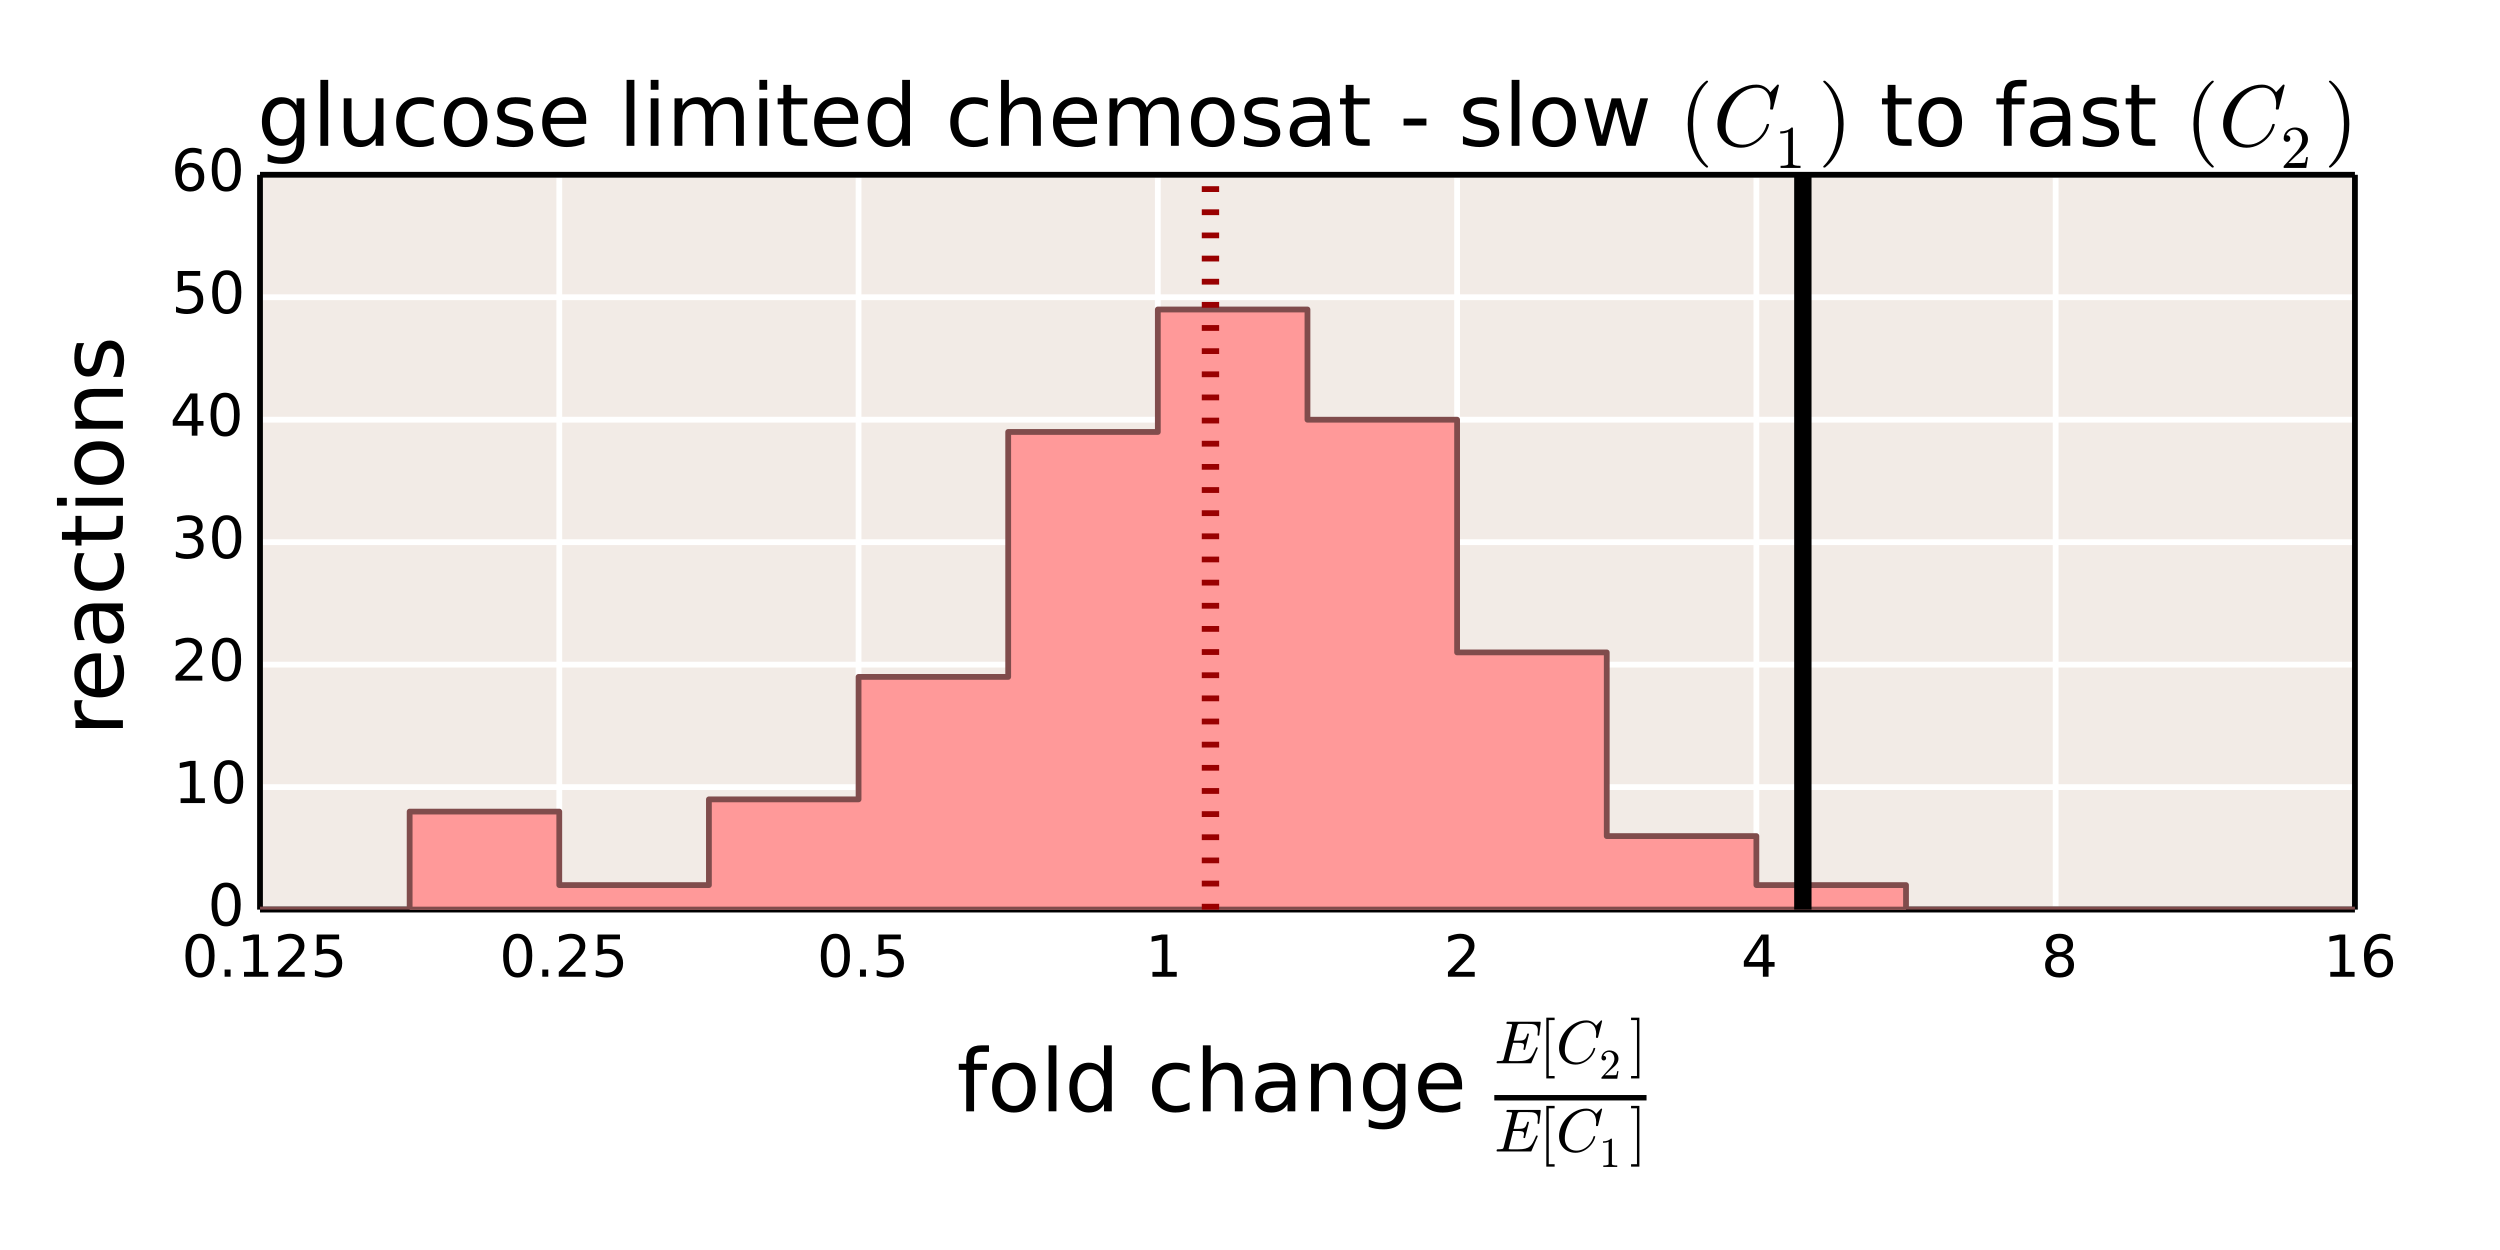<?xml version="1.0" encoding="utf-8" standalone="no"?>
<!DOCTYPE svg PUBLIC "-//W3C//DTD SVG 1.1//EN"
  "http://www.w3.org/Graphics/SVG/1.1/DTD/svg11.dtd">
<!-- Created with matplotlib (http://matplotlib.org/) -->
<svg height="216pt" version="1.1" viewBox="0 0 432 216" width="432pt" xmlns="http://www.w3.org/2000/svg" xmlns:xlink="http://www.w3.org/1999/xlink">
 <defs>
  <style type="text/css">
*{stroke-linecap:butt;stroke-linejoin:round;}
  </style>
 </defs>
 <g id="figure_1">
  <g id="patch_1">
   <path d="
M0 216
L432 216
L432 0
L0 0
z
" style="fill:#ffffff;"/>
  </g>
  <g id="axes_1">
   <g id="patch_2">
    <path d="
M44.93 157.176
L406.931 157.176
L406.931 30.2
L44.93 30.2
z
" style="fill:#f2ebe6;"/>
   </g>
   <g id="matplotlib.axis_1">
    <g id="xtick_1">
     <g id="line2d_1">
      <path clip-path="url(#p907301dce4)" d="
M44.93 157.176
L44.93 30.2" style="fill:none;stroke:#ffffff;stroke-linecap:square;"/>
     </g>
     <g id="line2d_2">
      <defs>
       <path d="
M0 0
L0 -4" id="m65466783c8" style="stroke:#ffffff;stroke-width:0.5;"/>
      </defs>
      <g>
       <use style="fill:#ffffff;stroke:#ffffff;stroke-width:0.5;" x="44.93" xlink:href="#m65466783c8" y="157.176"/>
      </g>
     </g>
     <g id="text_1">
      <!-- 0.125 -->
      <defs>
       <path d="
M12.406 8.297
L28.516 8.297
L28.516 63.922
L10.984 60.406
L10.984 69.391
L28.422 72.906
L38.281 72.906
L38.281 8.297
L54.391 8.297
L54.391 0
L12.406 0
z
" id="DejaVuSans-31"/>
       <path d="
M31.781 66.406
Q24.172 66.406 20.328 58.906
Q16.5 51.422 16.5 36.375
Q16.5 21.391 20.328 13.891
Q24.172 6.391 31.781 6.391
Q39.453 6.391 43.281 13.891
Q47.125 21.391 47.125 36.375
Q47.125 51.422 43.281 58.906
Q39.453 66.406 31.781 66.406
M31.781 74.219
Q44.047 74.219 50.516 64.516
Q56.984 54.828 56.984 36.375
Q56.984 17.969 50.516 8.266
Q44.047 -1.422 31.781 -1.422
Q19.531 -1.422 13.062 8.266
Q6.594 17.969 6.594 36.375
Q6.594 54.828 13.062 64.516
Q19.531 74.219 31.781 74.219" id="DejaVuSans-30"/>
       <path d="
M19.188 8.297
L53.609 8.297
L53.609 0
L7.328 0
L7.328 8.297
Q12.938 14.109 22.625 23.891
Q32.328 33.688 34.812 36.531
Q39.547 41.844 41.422 45.531
Q43.312 49.219 43.312 52.781
Q43.312 58.594 39.234 62.25
Q35.156 65.922 28.609 65.922
Q23.969 65.922 18.812 64.312
Q13.672 62.703 7.812 59.422
L7.812 69.391
Q13.766 71.781 18.938 73
Q24.125 74.219 28.422 74.219
Q39.75 74.219 46.484 68.547
Q53.219 62.891 53.219 53.422
Q53.219 48.922 51.531 44.891
Q49.859 40.875 45.406 35.406
Q44.188 33.984 37.641 27.219
Q31.109 20.453 19.188 8.297" id="DejaVuSans-32"/>
       <path d="
M10.797 72.906
L49.516 72.906
L49.516 64.594
L19.828 64.594
L19.828 46.734
Q21.969 47.469 24.109 47.828
Q26.266 48.188 28.422 48.188
Q40.625 48.188 47.75 41.5
Q54.891 34.812 54.891 23.391
Q54.891 11.625 47.562 5.094
Q40.234 -1.422 26.906 -1.422
Q22.312 -1.422 17.547 -0.641
Q12.797 0.141 7.719 1.703
L7.719 11.625
Q12.109 9.234 16.797 8.062
Q21.484 6.891 26.703 6.891
Q35.156 6.891 40.078 11.328
Q45.016 15.766 45.016 23.391
Q45.016 31 40.078 35.438
Q35.156 39.891 26.703 39.891
Q22.75 39.891 18.812 39.016
Q14.891 38.141 10.797 36.281
z
" id="DejaVuSans-35"/>
       <path d="
M10.688 12.406
L21 12.406
L21 0
L10.688 0
z
" id="DejaVuSans-2e"/>
      </defs>
      <g transform="translate(31.382 168.774)scale(0.1 -0.1)">
       <use xlink:href="#DejaVuSans-30"/>
       <use x="63.623" xlink:href="#DejaVuSans-2e"/>
       <use x="95.41" xlink:href="#DejaVuSans-31"/>
       <use x="159.033" xlink:href="#DejaVuSans-32"/>
       <use x="222.656" xlink:href="#DejaVuSans-35"/>
      </g>
     </g>
    </g>
    <g id="xtick_2">
     <g id="line2d_3">
      <path clip-path="url(#p907301dce4)" d="
M96.644 157.176
L96.644 30.2" style="fill:none;stroke:#ffffff;stroke-linecap:square;"/>
     </g>
     <g id="line2d_4">
      <g>
       <use style="fill:#ffffff;stroke:#ffffff;stroke-width:0.5;" x="96.644" xlink:href="#m65466783c8" y="157.176"/>
      </g>
     </g>
     <g id="text_2">
      <!-- 0.25 -->
      <g transform="translate(86.278 168.774)scale(0.1 -0.1)">
       <use xlink:href="#DejaVuSans-30"/>
       <use x="63.623" xlink:href="#DejaVuSans-2e"/>
       <use x="95.41" xlink:href="#DejaVuSans-32"/>
       <use x="159.033" xlink:href="#DejaVuSans-35"/>
      </g>
     </g>
    </g>
    <g id="xtick_3">
     <g id="line2d_5">
      <path clip-path="url(#p907301dce4)" d="
M148.359 157.176
L148.359 30.2" style="fill:none;stroke:#ffffff;stroke-linecap:square;"/>
     </g>
     <g id="line2d_6">
      <g>
       <use style="fill:#ffffff;stroke:#ffffff;stroke-width:0.5;" x="148.359" xlink:href="#m65466783c8" y="157.176"/>
      </g>
     </g>
     <g id="text_3">
      <!-- 0.5 -->
      <g transform="translate(141.173 168.774)scale(0.1 -0.1)">
       <use xlink:href="#DejaVuSans-30"/>
       <use x="63.623" xlink:href="#DejaVuSans-2e"/>
       <use x="95.41" xlink:href="#DejaVuSans-35"/>
      </g>
     </g>
    </g>
    <g id="xtick_4">
     <g id="line2d_7">
      <path clip-path="url(#p907301dce4)" d="
M200.073 157.176
L200.073 30.2" style="fill:none;stroke:#ffffff;stroke-linecap:square;"/>
     </g>
     <g id="line2d_8">
      <g>
       <use style="fill:#ffffff;stroke:#ffffff;stroke-width:0.5;" x="200.073" xlink:href="#m65466783c8" y="157.176"/>
      </g>
     </g>
     <g id="text_4">
      <!-- 1 -->
      <g transform="translate(197.903 168.774)scale(0.1 -0.1)">
       <use xlink:href="#DejaVuSans-31"/>
      </g>
     </g>
    </g>
    <g id="xtick_5">
     <g id="line2d_9">
      <path clip-path="url(#p907301dce4)" d="
M251.787 157.176
L251.787 30.2" style="fill:none;stroke:#ffffff;stroke-linecap:square;"/>
     </g>
     <g id="line2d_10">
      <g>
       <use style="fill:#ffffff;stroke:#ffffff;stroke-width:0.5;" x="251.787" xlink:href="#m65466783c8" y="157.176"/>
      </g>
     </g>
     <g id="text_5">
      <!-- 2 -->
      <g transform="translate(249.473 168.774)scale(0.1 -0.1)">
       <use xlink:href="#DejaVuSans-32"/>
      </g>
     </g>
    </g>
    <g id="xtick_6">
     <g id="line2d_11">
      <path clip-path="url(#p907301dce4)" d="
M303.502 157.176
L303.502 30.2" style="fill:none;stroke:#ffffff;stroke-linecap:square;"/>
     </g>
     <g id="line2d_12">
      <g>
       <use style="fill:#ffffff;stroke:#ffffff;stroke-width:0.5;" x="303.502" xlink:href="#m65466783c8" y="157.176"/>
      </g>
     </g>
     <g id="text_6">
      <!-- 4 -->
      <defs>
       <path d="
M37.797 64.312
L12.891 25.391
L37.797 25.391
z

M35.203 72.906
L47.609 72.906
L47.609 25.391
L58.016 25.391
L58.016 17.188
L47.609 17.188
L47.609 0
L37.797 0
L37.797 17.188
L4.891 17.188
L4.891 26.703
z
" id="DejaVuSans-34"/>
      </defs>
      <g transform="translate(300.846 168.774)scale(0.1 -0.1)">
       <use xlink:href="#DejaVuSans-34"/>
      </g>
     </g>
    </g>
    <g id="xtick_7">
     <g id="line2d_13">
      <path clip-path="url(#p907301dce4)" d="
M355.216 157.176
L355.216 30.2" style="fill:none;stroke:#ffffff;stroke-linecap:square;"/>
     </g>
     <g id="line2d_14">
      <g>
       <use style="fill:#ffffff;stroke:#ffffff;stroke-width:0.5;" x="355.216" xlink:href="#m65466783c8" y="157.176"/>
      </g>
     </g>
     <g id="text_7">
      <!-- 8 -->
      <defs>
       <path d="
M31.781 34.625
Q24.75 34.625 20.719 30.859
Q16.703 27.094 16.703 20.516
Q16.703 13.922 20.719 10.156
Q24.75 6.391 31.781 6.391
Q38.812 6.391 42.859 10.172
Q46.922 13.969 46.922 20.516
Q46.922 27.094 42.891 30.859
Q38.875 34.625 31.781 34.625
M21.922 38.812
Q15.578 40.375 12.031 44.719
Q8.5 49.078 8.5 55.328
Q8.5 64.062 14.719 69.141
Q20.953 74.219 31.781 74.219
Q42.672 74.219 48.875 69.141
Q55.078 64.062 55.078 55.328
Q55.078 49.078 51.531 44.719
Q48 40.375 41.703 38.812
Q48.828 37.156 52.797 32.312
Q56.781 27.484 56.781 20.516
Q56.781 9.906 50.312 4.234
Q43.844 -1.422 31.781 -1.422
Q19.734 -1.422 13.25 4.234
Q6.781 9.906 6.781 20.516
Q6.781 27.484 10.781 32.312
Q14.797 37.156 21.922 38.812
M18.312 54.391
Q18.312 48.734 21.844 45.562
Q25.391 42.391 31.781 42.391
Q38.141 42.391 41.719 45.562
Q45.312 48.734 45.312 54.391
Q45.312 60.062 41.719 63.234
Q38.141 66.406 31.781 66.406
Q25.391 66.406 21.844 63.234
Q18.312 60.062 18.312 54.391" id="DejaVuSans-38"/>
      </defs>
      <g transform="translate(352.716 168.774)scale(0.1 -0.1)">
       <use xlink:href="#DejaVuSans-38"/>
      </g>
     </g>
    </g>
    <g id="xtick_8">
     <g id="line2d_15">
      <path clip-path="url(#p907301dce4)" d="
M406.931 157.176
L406.931 30.2" style="fill:none;stroke:#ffffff;stroke-linecap:square;"/>
     </g>
     <g id="line2d_16">
      <g>
       <use style="fill:#ffffff;stroke:#ffffff;stroke-width:0.5;" x="406.931" xlink:href="#m65466783c8" y="157.176"/>
      </g>
     </g>
     <g id="text_8">
      <!-- 16 -->
      <defs>
       <path d="
M33.016 40.375
Q26.375 40.375 22.484 35.828
Q18.609 31.297 18.609 23.391
Q18.609 15.531 22.484 10.953
Q26.375 6.391 33.016 6.391
Q39.656 6.391 43.531 10.953
Q47.406 15.531 47.406 23.391
Q47.406 31.297 43.531 35.828
Q39.656 40.375 33.016 40.375
M52.594 71.297
L52.594 62.312
Q48.875 64.062 45.094 64.984
Q41.312 65.922 37.594 65.922
Q27.828 65.922 22.672 59.328
Q17.531 52.734 16.797 39.406
Q19.672 43.656 24.016 45.922
Q28.375 48.188 33.594 48.188
Q44.578 48.188 50.953 41.516
Q57.328 34.859 57.328 23.391
Q57.328 12.156 50.688 5.359
Q44.047 -1.422 33.016 -1.422
Q20.359 -1.422 13.672 8.266
Q6.984 17.969 6.984 36.375
Q6.984 53.656 15.188 63.938
Q23.391 74.219 37.203 74.219
Q40.922 74.219 44.703 73.484
Q48.484 72.75 52.594 71.297" id="DejaVuSans-36"/>
      </defs>
      <g transform="translate(401.432 168.774)scale(0.1 -0.1)">
       <use xlink:href="#DejaVuSans-31"/>
       <use x="63.623" xlink:href="#DejaVuSans-36"/>
      </g>
     </g>
    </g>
    <g id="text_9">
     <!-- fold change $\frac{E[{C_2}]}{E[{C_1}]}$ -->
     <defs>
      <path d="
M2.203 -25
L2.203 -21
L11.922 -21
L11.922 71
L2.203 71
L2.203 75
L15.922 75
L15.922 -25
z
" id="Cmr10-5d"/>
      <path d="
M4.984 0
L4.984 2.688
Q4.984 2.938 5.172 3.219
L20.703 20.406
Q24.219 24.219 26.406 26.797
Q28.609 29.391 30.75 32.766
Q32.906 36.141 34.156 39.625
Q35.406 43.109 35.406 47.016
Q35.406 51.125 33.891 54.859
Q32.375 58.594 29.375 60.844
Q26.375 63.094 22.125 63.094
Q17.781 63.094 14.312 60.469
Q10.844 57.859 9.422 53.719
Q9.812 53.812 10.5 53.812
Q12.75 53.812 14.328 52.297
Q15.922 50.781 15.922 48.391
Q15.922 46.094 14.328 44.5
Q12.75 42.922 10.5 42.922
Q8.156 42.922 6.562 44.547
Q4.984 46.188 4.984 48.391
Q4.984 52.156 6.391 55.438
Q7.812 58.734 10.469 61.297
Q13.141 63.875 16.484 65.234
Q19.828 66.609 23.578 66.609
Q29.297 66.609 34.219 64.188
Q39.156 61.766 42.031 57.344
Q44.922 52.938 44.922 47.016
Q44.922 42.672 43.016 38.766
Q41.109 34.859 38.125 31.656
Q35.156 28.469 30.516 24.406
Q25.875 20.359 24.422 19
L13.094 8.109
L22.703 8.109
Q29.781 8.109 34.547 8.219
Q39.312 8.344 39.594 8.594
Q40.766 9.859 42 17.828
L44.922 17.828
L42.094 0
z
" id="Cmr10-32"/>
      <path d="
M9.281 0
L9.281 3.516
Q21.781 3.516 21.781 6.688
L21.781 59.188
Q16.609 56.688 8.688 56.688
L8.688 60.203
Q20.953 60.203 27.203 66.609
L28.609 66.609
Q28.953 66.609 29.266 66.328
Q29.594 66.062 29.594 65.719
L29.594 6.688
Q29.594 3.516 42.094 3.516
L42.094 0
z
" id="Cmr10-31"/>
      <path d="
M11.812 -25
L11.812 75
L25.484 75
L25.484 71
L15.828 71
L15.828 -21
L25.484 -21
L25.484 -25
z
" id="Cmr10-5b"/>
      <path d="
M30.609 48.391
Q23.391 48.391 19.188 42.75
Q14.984 37.109 14.984 27.297
Q14.984 17.484 19.156 11.844
Q23.344 6.203 30.609 6.203
Q37.797 6.203 41.984 11.859
Q46.188 17.531 46.188 27.297
Q46.188 37.016 41.984 42.703
Q37.797 48.391 30.609 48.391
M30.609 56
Q42.328 56 49.016 48.375
Q55.719 40.766 55.719 27.297
Q55.719 13.875 49.016 6.219
Q42.328 -1.422 30.609 -1.422
Q18.844 -1.422 12.172 6.219
Q5.516 13.875 5.516 27.297
Q5.516 40.766 12.172 48.375
Q18.844 56 30.609 56" id="DejaVuSans-6f"/>
      <path d="
M54.891 33.016
L54.891 0
L45.906 0
L45.906 32.719
Q45.906 40.484 42.875 44.328
Q39.844 48.188 33.797 48.188
Q26.516 48.188 22.312 43.547
Q18.109 38.922 18.109 30.906
L18.109 0
L9.078 0
L9.078 54.688
L18.109 54.688
L18.109 46.188
Q21.344 51.125 25.703 53.562
Q30.078 56 35.797 56
Q45.219 56 50.047 50.172
Q54.891 44.344 54.891 33.016" id="DejaVuSans-6e"/>
      <path d="
M9.422 75.984
L18.406 75.984
L18.406 0
L9.422 0
z
" id="DejaVuSans-6c"/>
      <path id="DejaVuSans-20"/>
      <path d="
M4.688 0
Q3.719 0 3.719 1.312
Q3.766 1.562 3.906 2.172
Q4.047 2.781 4.312 3.141
Q4.594 3.516 4.984 3.516
Q11.078 3.516 13.484 4.203
Q14.797 4.641 15.375 6.891
L29.109 61.812
Q29.297 62.797 29.297 63.188
Q29.297 64.266 28.078 64.406
Q26.219 64.797 20.906 64.797
Q19.922 64.797 19.922 66.109
Q19.969 66.359 20.109 66.969
Q20.266 67.578 20.531 67.938
Q20.797 68.312 21.188 68.312
L75.391 68.312
Q76.422 68.312 76.422 67
L74.031 46.297
Q74.031 46.047 73.656 45.719
Q73.297 45.406 73 45.406
L72.125 45.406
Q71.094 45.406 71.094 46.688
Q71.688 51.562 71.688 53.906
Q71.688 57.906 70.312 60.125
Q68.953 62.359 66.672 63.328
Q64.406 64.312 61.641 64.547
Q58.891 64.797 54.391 64.797
L43.016 64.797
Q40.281 64.797 39.406 64.328
Q38.531 63.875 37.797 61.375
L31.781 37.203
L39.594 37.203
Q44.672 37.203 47.266 37.906
Q49.859 38.625 51.359 40.859
Q52.875 43.109 54.109 48
Q54.203 48.344 54.469 48.609
Q54.734 48.875 55.078 48.875
L56 48.875
Q56.984 48.875 56.984 47.609
L50.781 22.906
Q50.594 22.016 49.812 22.016
L48.875 22.016
Q47.906 22.016 47.906 23.297
Q48.875 27.297 48.875 29.203
Q48.875 32.125 46.234 32.906
Q43.609 33.688 39.203 33.688
L30.906 33.688
L24.125 6.5
Q23.688 5.281 23.688 4.297
Q23.688 3.516 27.094 3.516
L39.203 3.516
Q46.438 3.516 50.922 4.641
Q55.422 5.766 58.375 8.219
Q61.328 10.688 63.469 14.5
Q65.625 18.312 68.703 25.594
Q68.891 26.219 69.578 26.219
L70.516 26.219
Q70.906 26.219 71.188 25.875
Q71.484 25.531 71.484 25.094
Q71.484 24.906 71.391 24.703
L61.078 0.594
Q60.891 0 60.297 0
z
" id="Cmmi10-45"/>
      <path d="
M14.594 21.578
Q14.594 15.578 16.906 11.016
Q19.234 6.453 23.656 3.875
Q28.078 1.312 34.078 1.312
Q40.375 1.312 46.203 4.531
Q52.047 7.766 56.172 13.156
Q60.297 18.562 61.812 24.609
Q62.016 25.203 62.594 25.203
L63.812 25.203
Q64.203 25.203 64.453 24.922
Q64.703 24.656 64.703 24.312
Q64.703 24.219 64.594 24.031
Q62.891 17.094 57.984 11.016
Q53.078 4.938 46.234 1.359
Q39.406 -2.203 32.172 -2.203
Q24.359 -2.203 18.156 1.312
Q11.969 4.828 8.516 11.078
Q5.078 17.328 5.078 25.203
Q5.078 33.594 8.828 41.812
Q12.594 50.047 18.938 56.469
Q25.297 62.891 33.422 66.703
Q41.547 70.516 49.906 70.516
Q53.219 70.516 56.25 69.5
Q59.281 68.5 61.859 66.453
Q64.453 64.406 66.109 61.719
L74.031 70.312
Q74.031 70.516 74.516 70.516
L75.094 70.516
Q75.484 70.516 75.734 70.172
Q75.984 69.828 75.984 69.484
L69.188 42.484
Q69.188 41.797 68.406 41.797
L66.609 41.797
Q65.828 41.797 65.828 42.922
Q66.219 45.125 66.219 48.188
Q66.219 53.078 64.547 57.391
Q62.891 61.719 59.391 64.359
Q55.906 67 50.875 67
Q42.719 67 35.938 62.891
Q29.156 58.797 24.438 52.125
Q19.734 45.453 17.156 37.328
Q14.594 29.203 14.594 21.578" id="Cmmi10-43"/>
      <path d="
M54.891 33.016
L54.891 0
L45.906 0
L45.906 32.719
Q45.906 40.484 42.875 44.328
Q39.844 48.188 33.797 48.188
Q26.516 48.188 22.312 43.547
Q18.109 38.922 18.109 30.906
L18.109 0
L9.078 0
L9.078 75.984
L18.109 75.984
L18.109 46.188
Q21.344 51.125 25.703 53.562
Q30.078 56 35.797 56
Q45.219 56 50.047 50.172
Q54.891 44.344 54.891 33.016" id="DejaVuSans-68"/>
      <path d="
M37.109 75.984
L37.109 68.5
L28.516 68.5
Q23.688 68.5 21.797 66.547
Q19.922 64.594 19.922 59.516
L19.922 54.688
L34.719 54.688
L34.719 47.703
L19.922 47.703
L19.922 0
L10.891 0
L10.891 47.703
L2.297 47.703
L2.297 54.688
L10.891 54.688
L10.891 58.5
Q10.891 67.625 15.141 71.797
Q19.391 75.984 28.609 75.984
z
" id="DejaVuSans-66"/>
      <path d="
M45.406 27.984
Q45.406 37.75 41.375 43.109
Q37.359 48.484 30.078 48.484
Q22.859 48.484 18.828 43.109
Q14.797 37.75 14.797 27.984
Q14.797 18.266 18.828 12.891
Q22.859 7.516 30.078 7.516
Q37.359 7.516 41.375 12.891
Q45.406 18.266 45.406 27.984
M54.391 6.781
Q54.391 -7.172 48.188 -13.984
Q42 -20.797 29.203 -20.797
Q24.469 -20.797 20.266 -20.094
Q16.062 -19.391 12.109 -17.922
L12.109 -9.188
Q16.062 -11.328 19.922 -12.344
Q23.781 -13.375 27.781 -13.375
Q36.625 -13.375 41.016 -8.766
Q45.406 -4.156 45.406 5.172
L45.406 9.625
Q42.625 4.781 38.281 2.391
Q33.938 0 27.875 0
Q17.828 0 11.672 7.656
Q5.516 15.328 5.516 27.984
Q5.516 40.672 11.672 48.328
Q17.828 56 27.875 56
Q33.938 56 38.281 53.609
Q42.625 51.219 45.406 46.391
L45.406 54.688
L54.391 54.688
z
" id="DejaVuSans-67"/>
      <path d="
M45.406 46.391
L45.406 75.984
L54.391 75.984
L54.391 0
L45.406 0
L45.406 8.203
Q42.578 3.328 38.25 0.953
Q33.938 -1.422 27.875 -1.422
Q17.969 -1.422 11.734 6.484
Q5.516 14.406 5.516 27.297
Q5.516 40.188 11.734 48.094
Q17.969 56 27.875 56
Q33.938 56 38.25 53.625
Q42.578 51.266 45.406 46.391
M14.797 27.297
Q14.797 17.391 18.875 11.75
Q22.953 6.109 30.078 6.109
Q37.203 6.109 41.297 11.75
Q45.406 17.391 45.406 27.297
Q45.406 37.203 41.297 42.844
Q37.203 48.484 30.078 48.484
Q22.953 48.484 18.875 42.844
Q14.797 37.203 14.797 27.297" id="DejaVuSans-64"/>
      <path d="
M56.203 29.594
L56.203 25.203
L14.891 25.203
Q15.484 15.922 20.484 11.062
Q25.484 6.203 34.422 6.203
Q39.594 6.203 44.453 7.469
Q49.312 8.734 54.109 11.281
L54.109 2.781
Q49.266 0.734 44.188 -0.344
Q39.109 -1.422 33.891 -1.422
Q20.797 -1.422 13.156 6.188
Q5.516 13.812 5.516 26.812
Q5.516 40.234 12.766 48.109
Q20.016 56 32.328 56
Q43.359 56 49.781 48.891
Q56.203 41.797 56.203 29.594
M47.219 32.234
Q47.125 39.594 43.094 43.984
Q39.062 48.391 32.422 48.391
Q24.906 48.391 20.391 44.141
Q15.875 39.891 15.188 32.172
z
" id="DejaVuSans-65"/>
      <path d="
M48.781 52.594
L48.781 44.188
Q44.969 46.297 41.141 47.344
Q37.312 48.391 33.406 48.391
Q24.656 48.391 19.812 42.844
Q14.984 37.312 14.984 27.297
Q14.984 17.281 19.812 11.734
Q24.656 6.203 33.406 6.203
Q37.312 6.203 41.141 7.25
Q44.969 8.297 48.781 10.406
L48.781 2.094
Q45.016 0.344 40.984 -0.531
Q36.969 -1.422 32.422 -1.422
Q20.062 -1.422 12.781 6.344
Q5.516 14.109 5.516 27.297
Q5.516 40.672 12.859 48.328
Q20.219 56 33.016 56
Q37.156 56 41.109 55.141
Q45.062 54.297 48.781 52.594" id="DejaVuSans-63"/>
      <path d="
M34.281 27.484
Q23.391 27.484 19.188 25
Q14.984 22.516 14.984 16.5
Q14.984 11.719 18.141 8.906
Q21.297 6.109 26.703 6.109
Q34.188 6.109 38.703 11.406
Q43.219 16.703 43.219 25.484
L43.219 27.484
z

M52.203 31.203
L52.203 0
L43.219 0
L43.219 8.297
Q40.141 3.328 35.547 0.953
Q30.953 -1.422 24.312 -1.422
Q15.922 -1.422 10.953 3.297
Q6 8.016 6 15.922
Q6 25.141 12.172 29.828
Q18.359 34.516 30.609 34.516
L43.219 34.516
L43.219 35.406
Q43.219 41.609 39.141 45
Q35.062 48.391 27.688 48.391
Q23 48.391 18.547 47.266
Q14.109 46.141 10.016 43.891
L10.016 52.203
Q14.938 54.109 19.578 55.047
Q24.219 56 28.609 56
Q40.484 56 46.344 49.844
Q52.203 43.703 52.203 31.203" id="DejaVuSans-61"/>
     </defs>
     <g transform="translate(165.33 192.054)scale(0.15 -0.15)">
      <use transform="translate(0.0 0.143)" xlink:href="#DejaVuSans-66"/>
      <use transform="translate(35.205 0.143)" xlink:href="#DejaVuSans-6f"/>
      <use transform="translate(96.387 0.143)" xlink:href="#DejaVuSans-6c"/>
      <use transform="translate(124.17 0.143)" xlink:href="#DejaVuSans-64"/>
      <use transform="translate(187.646 0.143)" xlink:href="#DejaVuSans-20"/>
      <use transform="translate(219.434 0.143)" xlink:href="#DejaVuSans-63"/>
      <use transform="translate(274.414 0.143)" xlink:href="#DejaVuSans-68"/>
      <use transform="translate(337.793 0.143)" xlink:href="#DejaVuSans-61"/>
      <use transform="translate(399.072 0.143)" xlink:href="#DejaVuSans-6e"/>
      <use transform="translate(462.451 0.143)" xlink:href="#DejaVuSans-67"/>
      <use transform="translate(525.928 0.143)" xlink:href="#DejaVuSans-65"/>
      <use transform="translate(587.451 0.143)" xlink:href="#DejaVuSans-20"/>
      <use transform="translate(619.238 55.5)scale(0.7)" xlink:href="#Cmmi10-45"/>
      <use transform="translate(670.884 55.5)scale(0.7)" xlink:href="#Cmr10-5b"/>
      <use transform="translate(690.264 55.5)scale(0.7)" xlink:href="#Cmmi10-43"/>
      <use transform="translate(740.234 37.643)scale(0.49)" xlink:href="#Cmr10-32"/>
      <use transform="translate(775.234 55.5)scale(0.7)" xlink:href="#Cmr10-5d"/>
      <use transform="translate(619.238 -46.107)scale(0.7)" xlink:href="#Cmmi10-45"/>
      <use transform="translate(670.884 -46.107)scale(0.7)" xlink:href="#Cmr10-5b"/>
      <use transform="translate(690.264 -46.107)scale(0.7)" xlink:href="#Cmmi10-43"/>
      <use transform="translate(740.234 -63.963)scale(0.49)" xlink:href="#Cmr10-31"/>
      <use transform="translate(775.234 -46.107)scale(0.7)" xlink:href="#Cmr10-5d"/>
      <path d="
M619.238 12.643
L619.238 18.893
L794.614 18.893
L794.614 12.643
L619.238 12.643
z
"/>
     </g>
    </g>
   </g>
   <g id="matplotlib.axis_2">
    <g id="ytick_1">
     <g id="line2d_17">
      <path clip-path="url(#p907301dce4)" d="
M44.93 157.176
L406.931 157.176" style="fill:none;stroke:#ffffff;stroke-linecap:square;"/>
     </g>
     <g id="line2d_18">
      <defs>
       <path d="
M0 0
L4 0" id="m0a16658aff" style="stroke:#ffffff;stroke-width:0.5;"/>
      </defs>
      <g>
       <use style="fill:#ffffff;stroke:#ffffff;stroke-width:0.5;" x="44.93" xlink:href="#m0a16658aff" y="157.176"/>
      </g>
     </g>
     <g id="text_10">
      <!-- 0 -->
      <g transform="translate(35.891 159.935)scale(0.1 -0.1)">
       <use xlink:href="#DejaVuSans-30"/>
      </g>
     </g>
    </g>
    <g id="ytick_2">
     <g id="line2d_19">
      <path clip-path="url(#p907301dce4)" d="
M44.93 136.013
L406.931 136.013" style="fill:none;stroke:#ffffff;stroke-linecap:square;"/>
     </g>
     <g id="line2d_20">
      <g>
       <use style="fill:#ffffff;stroke:#ffffff;stroke-width:0.5;" x="44.93" xlink:href="#m0a16658aff" y="136.013"/>
      </g>
     </g>
     <g id="text_11">
      <!-- 10 -->
      <g transform="translate(29.967 138.772)scale(0.1 -0.1)">
       <use xlink:href="#DejaVuSans-31"/>
       <use x="63.623" xlink:href="#DejaVuSans-30"/>
      </g>
     </g>
    </g>
    <g id="ytick_3">
     <g id="line2d_21">
      <path clip-path="url(#p907301dce4)" d="
M44.93 114.85
L406.931 114.85" style="fill:none;stroke:#ffffff;stroke-linecap:square;"/>
     </g>
     <g id="line2d_22">
      <g>
       <use style="fill:#ffffff;stroke:#ffffff;stroke-width:0.5;" x="44.93" xlink:href="#m0a16658aff" y="114.85"/>
      </g>
     </g>
     <g id="text_12">
      <!-- 20 -->
      <g transform="translate(29.602 117.61)scale(0.1 -0.1)">
       <use xlink:href="#DejaVuSans-32"/>
       <use x="63.623" xlink:href="#DejaVuSans-30"/>
      </g>
     </g>
    </g>
    <g id="ytick_4">
     <g id="line2d_23">
      <path clip-path="url(#p907301dce4)" d="
M44.93 93.688
L406.931 93.688" style="fill:none;stroke:#ffffff;stroke-linecap:square;"/>
     </g>
     <g id="line2d_24">
      <g>
       <use style="fill:#ffffff;stroke:#ffffff;stroke-width:0.5;" x="44.93" xlink:href="#m0a16658aff" y="93.688"/>
      </g>
     </g>
     <g id="text_13">
      <!-- 30 -->
      <defs>
       <path d="
M40.578 39.312
Q47.656 37.797 51.625 33
Q55.609 28.219 55.609 21.188
Q55.609 10.406 48.188 4.484
Q40.766 -1.422 27.094 -1.422
Q22.516 -1.422 17.656 -0.516
Q12.797 0.391 7.625 2.203
L7.625 11.719
Q11.719 9.328 16.594 8.109
Q21.484 6.891 26.812 6.891
Q36.078 6.891 40.938 10.547
Q45.797 14.203 45.797 21.188
Q45.797 27.641 41.281 31.266
Q36.766 34.906 28.719 34.906
L20.219 34.906
L20.219 43.016
L29.109 43.016
Q36.375 43.016 40.234 45.922
Q44.094 48.828 44.094 54.297
Q44.094 59.906 40.109 62.906
Q36.141 65.922 28.719 65.922
Q24.656 65.922 20.016 65.031
Q15.375 64.156 9.812 62.312
L9.812 71.094
Q15.438 72.656 20.344 73.438
Q25.25 74.219 29.594 74.219
Q40.828 74.219 47.359 69.109
Q53.906 64.016 53.906 55.328
Q53.906 49.266 50.438 45.094
Q46.969 40.922 40.578 39.312" id="DejaVuSans-33"/>
      </defs>
      <g transform="translate(29.631 96.447)scale(0.1 -0.1)">
       <use xlink:href="#DejaVuSans-33"/>
       <use x="63.623" xlink:href="#DejaVuSans-30"/>
      </g>
     </g>
    </g>
    <g id="ytick_5">
     <g id="line2d_25">
      <path clip-path="url(#p907301dce4)" d="
M44.93 72.525
L406.931 72.525" style="fill:none;stroke:#ffffff;stroke-linecap:square;"/>
     </g>
     <g id="line2d_26">
      <g>
       <use style="fill:#ffffff;stroke:#ffffff;stroke-width:0.5;" x="44.93" xlink:href="#m0a16658aff" y="72.525"/>
      </g>
     </g>
     <g id="text_14">
      <!-- 40 -->
      <g transform="translate(29.358 75.285)scale(0.1 -0.1)">
       <use xlink:href="#DejaVuSans-34"/>
       <use x="63.623" xlink:href="#DejaVuSans-30"/>
      </g>
     </g>
    </g>
    <g id="ytick_6">
     <g id="line2d_27">
      <path clip-path="url(#p907301dce4)" d="
M44.93 51.363
L406.931 51.363" style="fill:none;stroke:#ffffff;stroke-linecap:square;"/>
     </g>
     <g id="line2d_28">
      <g>
       <use style="fill:#ffffff;stroke:#ffffff;stroke-width:0.5;" x="44.93" xlink:href="#m0a16658aff" y="51.363"/>
      </g>
     </g>
     <g id="text_15">
      <!-- 50 -->
      <g transform="translate(29.641 54.122)scale(0.1 -0.1)">
       <use xlink:href="#DejaVuSans-35"/>
       <use x="63.623" xlink:href="#DejaVuSans-30"/>
      </g>
     </g>
    </g>
    <g id="ytick_7">
     <g id="line2d_29">
      <path clip-path="url(#p907301dce4)" d="
M44.93 30.2
L406.931 30.2" style="fill:none;stroke:#ffffff;stroke-linecap:square;"/>
     </g>
     <g id="line2d_30">
      <g>
       <use style="fill:#ffffff;stroke:#ffffff;stroke-width:0.5;" x="44.93" xlink:href="#m0a16658aff" y="30.2"/>
      </g>
     </g>
     <g id="text_16">
      <!-- 60 -->
      <g transform="translate(29.567 32.959)scale(0.1 -0.1)">
       <use xlink:href="#DejaVuSans-36"/>
       <use x="63.623" xlink:href="#DejaVuSans-30"/>
      </g>
     </g>
    </g>
    <g id="text_17">
     <!-- reactions -->
     <defs>
      <path d="
M18.312 70.219
L18.312 54.688
L36.812 54.688
L36.812 47.703
L18.312 47.703
L18.312 18.016
Q18.312 11.328 20.141 9.422
Q21.969 7.516 27.594 7.516
L36.812 7.516
L36.812 0
L27.594 0
Q17.188 0 13.234 3.875
Q9.281 7.766 9.281 18.016
L9.281 47.703
L2.688 47.703
L2.688 54.688
L9.281 54.688
L9.281 70.219
z
" id="DejaVuSans-74"/>
      <path d="
M9.422 54.688
L18.406 54.688
L18.406 0
L9.422 0
z

M9.422 75.984
L18.406 75.984
L18.406 64.594
L9.422 64.594
z
" id="DejaVuSans-69"/>
      <path d="
M44.281 53.078
L44.281 44.578
Q40.484 46.531 36.375 47.5
Q32.281 48.484 27.875 48.484
Q21.188 48.484 17.844 46.438
Q14.5 44.391 14.5 40.281
Q14.5 37.156 16.891 35.375
Q19.281 33.594 26.516 31.984
L29.594 31.297
Q39.156 29.25 43.188 25.516
Q47.219 21.781 47.219 15.094
Q47.219 7.469 41.188 3.016
Q35.156 -1.422 24.609 -1.422
Q20.219 -1.422 15.453 -0.562
Q10.688 0.297 5.422 2
L5.422 11.281
Q10.406 8.688 15.234 7.391
Q20.062 6.109 24.812 6.109
Q31.156 6.109 34.562 8.281
Q37.984 10.453 37.984 14.406
Q37.984 18.062 35.516 20.016
Q33.062 21.969 24.703 23.781
L21.578 24.516
Q13.234 26.266 9.516 29.906
Q5.812 33.547 5.812 39.891
Q5.812 47.609 11.281 51.797
Q16.75 56 26.812 56
Q31.781 56 36.172 55.266
Q40.578 54.547 44.281 53.078" id="DejaVuSans-73"/>
      <path d="
M41.109 46.297
Q39.594 47.172 37.812 47.578
Q36.031 48 33.891 48
Q26.266 48 22.188 43.047
Q18.109 38.094 18.109 28.812
L18.109 0
L9.078 0
L9.078 54.688
L18.109 54.688
L18.109 46.188
Q20.953 51.172 25.484 53.578
Q30.031 56 36.531 56
Q37.453 56 38.578 55.875
Q39.703 55.766 41.062 55.516
z
" id="DejaVuSans-72"/>
     </defs>
     <g transform="translate(21.238 127.164)rotate(-90.0)scale(0.15 -0.15)">
      <use xlink:href="#DejaVuSans-72"/>
      <use x="38.863" xlink:href="#DejaVuSans-65"/>
      <use x="100.387" xlink:href="#DejaVuSans-61"/>
      <use x="161.666" xlink:href="#DejaVuSans-63"/>
      <use x="216.646" xlink:href="#DejaVuSans-74"/>
      <use x="255.855" xlink:href="#DejaVuSans-69"/>
      <use x="283.639" xlink:href="#DejaVuSans-6f"/>
      <use x="344.82" xlink:href="#DejaVuSans-6e"/>
      <use x="408.199" xlink:href="#DejaVuSans-73"/>
     </g>
    </g>
   </g>
   <g id="patch_3">
    <path d="
M44.93 30.2
L406.931 30.2" style="fill:none;stroke:#000000;"/>
   </g>
   <g id="patch_4">
    <path d="
M406.931 157.176
L406.931 30.2" style="fill:none;stroke:#000000;"/>
   </g>
   <g id="patch_5">
    <path d="
M44.93 157.176
L406.931 157.176" style="fill:none;stroke:#000000;"/>
   </g>
   <g id="patch_6">
    <path d="
M44.93 157.176
L44.93 30.2" style="fill:none;stroke:#000000;"/>
   </g>
   <g id="text_18">
    <!-- glucose limited chemosat - slow $(C_1)$ to fast $(C_2)$ -->
    <defs>
     <path d="
M4.891 31.391
L31.203 31.391
L31.203 23.391
L4.891 23.391
z
" id="DejaVuSans-2d"/>
     <path d="
M31 -24.812
Q25.438 -20.406 21.406 -14.719
Q17.391 -9.031 14.812 -2.578
Q12.25 3.859 10.984 10.891
Q9.719 17.922 9.719 25
Q9.719 32.172 10.984 39.203
Q12.25 46.234 14.859 52.734
Q17.484 59.234 21.531 64.891
Q25.594 70.562 31 74.812
Q31 75 31.5 75
L32.422 75
Q32.719 75 32.953 74.734
Q33.203 74.469 33.203 74.125
Q33.203 73.688 33.016 73.484
Q28.125 68.703 24.875 63.234
Q21.625 57.766 19.641 51.578
Q17.672 45.406 16.797 38.781
Q15.922 32.172 15.922 25
Q15.922 -6.781 32.906 -23.297
Q33.203 -23.578 33.203 -24.125
Q33.203 -24.359 32.938 -24.672
Q32.672 -25 32.422 -25
L31.5 -25
Q31 -25 31 -24.812" id="Cmr10-28"/>
     <path d="
M6.5 -25
Q5.609 -25 5.609 -24.125
Q5.609 -23.688 5.812 -23.484
Q22.906 -6.781 22.906 25
Q22.906 56.781 6 73.297
Q5.609 73.531 5.609 74.125
Q5.609 74.469 5.875 74.734
Q6.156 75 6.5 75
L7.422 75
Q7.719 75 7.906 74.812
Q15.094 69.141 19.875 61.031
Q24.656 52.938 26.875 43.75
Q29.109 34.578 29.109 25
Q29.109 17.922 27.906 11.062
Q26.703 4.203 24.094 -2.453
Q21.484 -9.125 17.484 -14.766
Q13.484 -20.406 7.906 -24.812
Q7.719 -25 7.422 -25
z
" id="Cmr10-29"/>
     <path d="
M52 44.188
Q55.375 50.25 60.062 53.125
Q64.75 56 71.094 56
Q79.641 56 84.281 50.016
Q88.922 44.047 88.922 33.016
L88.922 0
L79.891 0
L79.891 32.719
Q79.891 40.578 77.094 44.375
Q74.312 48.188 68.609 48.188
Q61.625 48.188 57.562 43.547
Q53.516 38.922 53.516 30.906
L53.516 0
L44.484 0
L44.484 32.719
Q44.484 40.625 41.703 44.406
Q38.922 48.188 33.109 48.188
Q26.219 48.188 22.156 43.531
Q18.109 38.875 18.109 30.906
L18.109 0
L9.078 0
L9.078 54.688
L18.109 54.688
L18.109 46.188
Q21.188 51.219 25.484 53.609
Q29.781 56 35.688 56
Q41.656 56 45.828 52.969
Q50 49.953 52 44.188" id="DejaVuSans-6d"/>
     <path d="
M8.5 21.578
L8.5 54.688
L17.484 54.688
L17.484 21.922
Q17.484 14.156 20.5 10.266
Q23.531 6.391 29.594 6.391
Q36.859 6.391 41.078 11.031
Q45.312 15.672 45.312 23.688
L45.312 54.688
L54.297 54.688
L54.297 0
L45.312 0
L45.312 8.406
Q42.047 3.422 37.719 1
Q33.406 -1.422 27.688 -1.422
Q18.266 -1.422 13.375 4.438
Q8.5 10.297 8.5 21.578
M31.109 56
z
" id="DejaVuSans-75"/>
     <path d="
M4.203 54.688
L13.188 54.688
L24.422 12.016
L35.594 54.688
L46.188 54.688
L57.422 12.016
L68.609 54.688
L77.594 54.688
L63.281 0
L52.688 0
L40.922 44.828
L29.109 0
L18.5 0
z
" id="DejaVuSans-77"/>
    </defs>
    <g transform="translate(44.43 25.2)scale(0.15 -0.15)">
     <use transform="translate(0.0 0.016)" xlink:href="#DejaVuSans-67"/>
     <use transform="translate(63.477 0.016)" xlink:href="#DejaVuSans-6c"/>
     <use transform="translate(91.26 0.016)" xlink:href="#DejaVuSans-75"/>
     <use transform="translate(154.639 0.016)" xlink:href="#DejaVuSans-63"/>
     <use transform="translate(209.619 0.016)" xlink:href="#DejaVuSans-6f"/>
     <use transform="translate(270.801 0.016)" xlink:href="#DejaVuSans-73"/>
     <use transform="translate(322.9 0.016)" xlink:href="#DejaVuSans-65"/>
     <use transform="translate(384.424 0.016)" xlink:href="#DejaVuSans-20"/>
     <use transform="translate(416.211 0.016)" xlink:href="#DejaVuSans-6c"/>
     <use transform="translate(443.994 0.016)" xlink:href="#DejaVuSans-69"/>
     <use transform="translate(471.777 0.016)" xlink:href="#DejaVuSans-6d"/>
     <use transform="translate(569.189 0.016)" xlink:href="#DejaVuSans-69"/>
     <use transform="translate(596.973 0.016)" xlink:href="#DejaVuSans-74"/>
     <use transform="translate(636.182 0.016)" xlink:href="#DejaVuSans-65"/>
     <use transform="translate(697.705 0.016)" xlink:href="#DejaVuSans-64"/>
     <use transform="translate(761.182 0.016)" xlink:href="#DejaVuSans-20"/>
     <use transform="translate(792.969 0.016)" xlink:href="#DejaVuSans-63"/>
     <use transform="translate(847.949 0.016)" xlink:href="#DejaVuSans-68"/>
     <use transform="translate(911.328 0.016)" xlink:href="#DejaVuSans-65"/>
     <use transform="translate(972.852 0.016)" xlink:href="#DejaVuSans-6d"/>
     <use transform="translate(1070.264 0.016)" xlink:href="#DejaVuSans-6f"/>
     <use transform="translate(1131.445 0.016)" xlink:href="#DejaVuSans-73"/>
     <use transform="translate(1183.545 0.016)" xlink:href="#DejaVuSans-61"/>
     <use transform="translate(1244.824 0.016)" xlink:href="#DejaVuSans-74"/>
     <use transform="translate(1284.033 0.016)" xlink:href="#DejaVuSans-20"/>
     <use transform="translate(1315.82 0.016)" xlink:href="#DejaVuSans-2d"/>
     <use transform="translate(1351.904 0.016)" xlink:href="#DejaVuSans-20"/>
     <use transform="translate(1383.691 0.016)" xlink:href="#DejaVuSans-73"/>
     <use transform="translate(1435.791 0.016)" xlink:href="#DejaVuSans-6c"/>
     <use transform="translate(1463.574 0.016)" xlink:href="#DejaVuSans-6f"/>
     <use transform="translate(1524.756 0.016)" xlink:href="#DejaVuSans-77"/>
     <use transform="translate(1606.543 0.016)" xlink:href="#DejaVuSans-20"/>
     <use transform="translate(1638.33 0.016)" xlink:href="#Cmr10-28"/>
     <use transform="translate(1677.148 0.016)" xlink:href="#Cmmi10-43"/>
     <use transform="translate(1748.535 -25.494)scale(0.7)" xlink:href="#Cmr10-31"/>
     <use transform="translate(1798.535 0.016)" xlink:href="#Cmr10-29"/>
     <use transform="translate(1837.354 0.016)" xlink:href="#DejaVuSans-20"/>
     <use transform="translate(1869.141 0.016)" xlink:href="#DejaVuSans-74"/>
     <use transform="translate(1908.35 0.016)" xlink:href="#DejaVuSans-6f"/>
     <use transform="translate(1969.531 0.016)" xlink:href="#DejaVuSans-20"/>
     <use transform="translate(2001.318 0.016)" xlink:href="#DejaVuSans-66"/>
     <use transform="translate(2036.523 0.016)" xlink:href="#DejaVuSans-61"/>
     <use transform="translate(2097.803 0.016)" xlink:href="#DejaVuSans-73"/>
     <use transform="translate(2149.902 0.016)" xlink:href="#DejaVuSans-74"/>
     <use transform="translate(2189.111 0.016)" xlink:href="#DejaVuSans-20"/>
     <use transform="translate(2220.898 0.016)" xlink:href="#Cmr10-28"/>
     <use transform="translate(2259.717 0.016)" xlink:href="#Cmmi10-43"/>
     <use transform="translate(2331.104 -25.494)scale(0.7)" xlink:href="#Cmr10-32"/>
     <use transform="translate(2381.104 0.016)" xlink:href="#Cmr10-29"/>
    </g>
   </g>
   <g id="patch_7">
    <path clip-path="url(#p907301dce4)" d="
M44.93 157.176
L44.93 157.176
L70.787 157.176
L70.787 140.245
L96.644 140.245
L96.644 152.943
L122.501 152.943
L122.501 138.129
L148.359 138.129
L148.359 116.967
L174.216 116.967
L174.216 74.641
L200.073 74.641
L200.073 53.479
L225.93 53.479
L225.93 72.525
L251.787 72.525
L251.787 112.734
L277.645 112.734
L277.645 144.478
L303.502 144.478
L303.502 152.943
L329.359 152.943
L329.359 157.176
L355.216 157.176
L355.216 157.176
L381.073 157.176
L381.073 157.176
L406.931 157.176
L406.931 157.176
L381.073 157.176
L381.073 157.176
L355.216 157.176
L355.216 157.176
L329.359 157.176
L329.359 157.176
L303.502 157.176
L303.502 157.176
L277.645 157.176
L277.645 157.176
L251.787 157.176
L251.787 157.176
L225.93 157.176
L225.93 157.176
L200.073 157.176
L200.073 157.176
L174.216 157.176
L174.216 157.176
L148.359 157.176
L148.359 157.176
L122.501 157.176
L122.501 157.176
L96.644 157.176
L96.644 157.176
L70.787 157.176
L70.787 157.176
z
" style="fill:#ff9999;stroke:#804c4c;"/>
   </g>
   <g id="line2d_31">
    <path clip-path="url(#p907301dce4)" d="
M209.167 157.176
L209.167 30.2" style="fill:none;stroke:#990000;stroke-dasharray:1,3;stroke-dashoffset:0.0;stroke-width:3;"/>
   </g>
   <g id="line2d_32">
    <path clip-path="url(#p907301dce4)" d="
M311.532 157.176
L311.532 30.2" style="fill:none;stroke:#000000;stroke-linecap:square;stroke-width:3;"/>
   </g>
  </g>
 </g>
 <defs>
  <clipPath id="p907301dce4">
   <rect height="126.976" width="362.001" x="44.93" y="30.2"/>
  </clipPath>
 </defs>
</svg>
